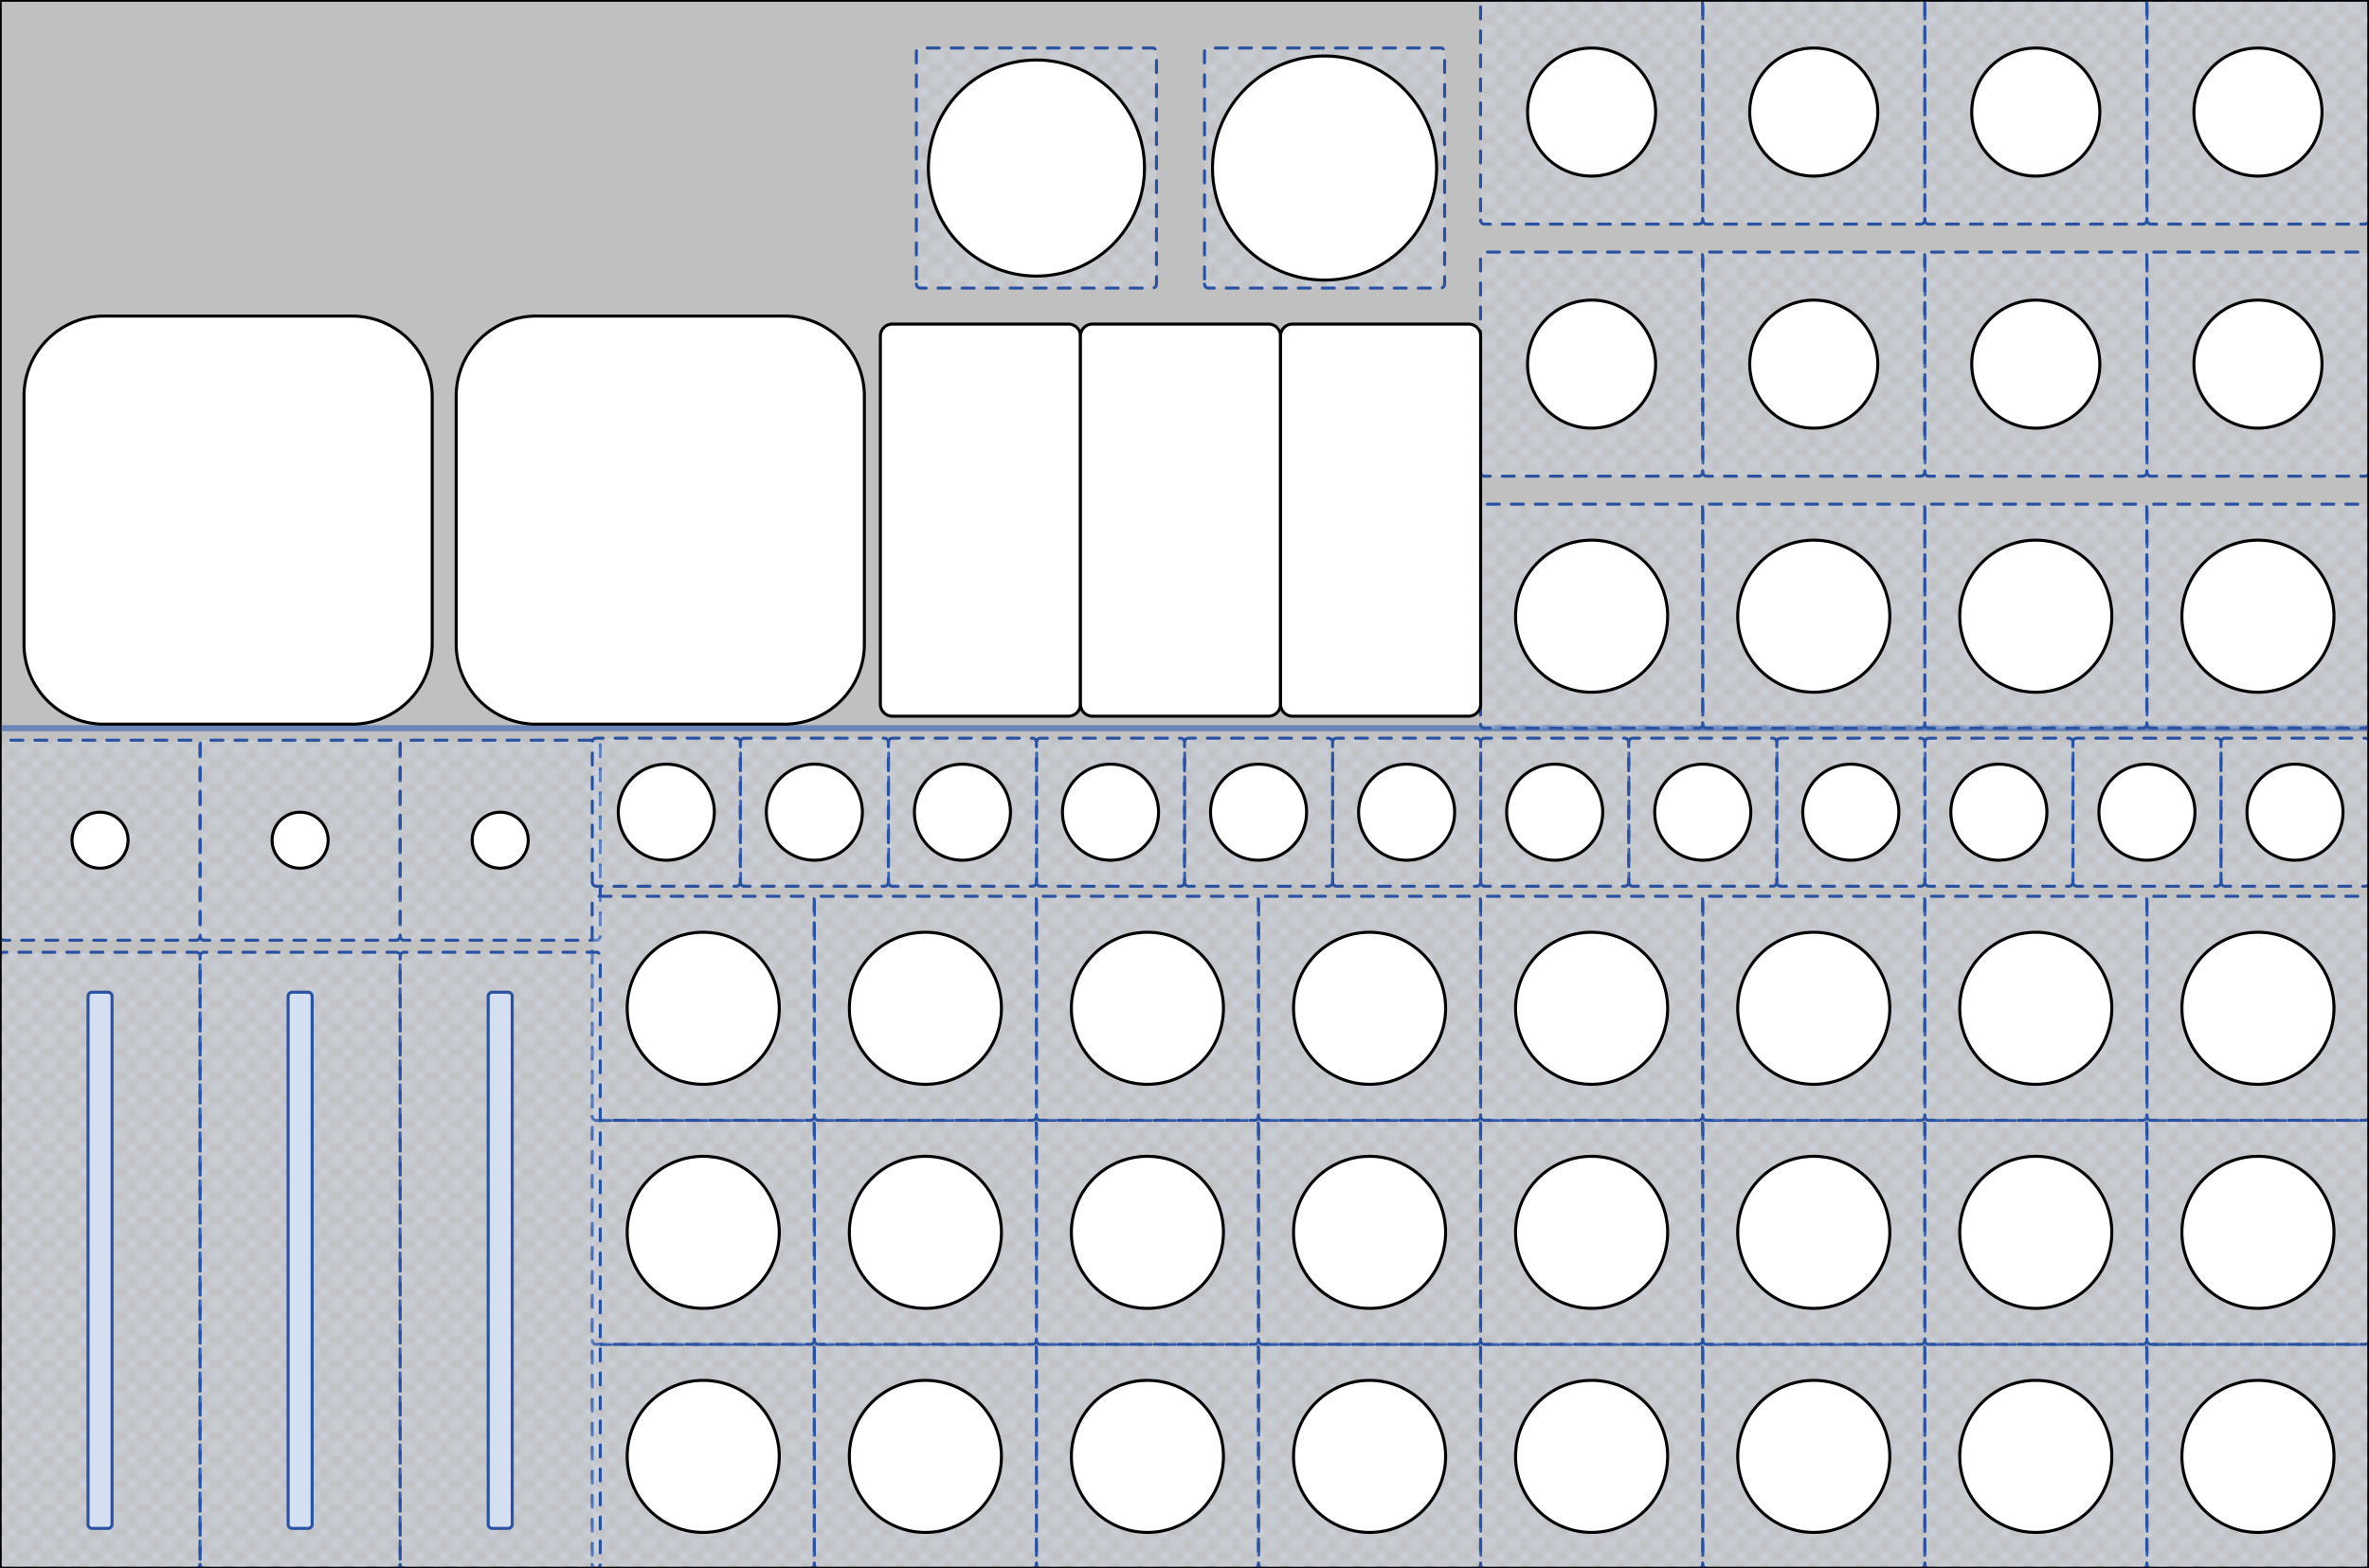 <?xml version="1.0" standalone="no"?>
<!DOCTYPE svg PUBLIC "-//W3C//DTD SVG 1.1//EN" 
  "http://www.w3.org/Graphics/SVG/1.1/DTD/svg11.dtd">
<svg width="296.000mm" height="196.000mm" version="1.1"
     viewBox="0 0 296.000 196.000"
     xmlns="http://www.w3.org/2000/svg"  xmlns:xlink="http://www.w3.org/1999/xlink" 
     xmlns:fpd="http://www.schaeffer-ag.de">
  <desc>Created with the Front Panel Designer by the export of the file '500-0950.fpd'.</desc>
  <defs>
    <pattern id="revside-fill" x="1" y="1" width="2.960" height="2.960" patternUnits="userSpaceOnUse">
      <line x1="0" y1="0" x2="2.960" y2="2.960" style="stroke-width:0.296; stroke:black; stroke-dasharray:none;" />
      <line x1="0" y1="2.960" x2="2.960" y2="0" style="stroke-width:0.296; stroke:black; stroke-dasharray:none;" />
    </pattern>
    <pattern id="revside-fill-silver" x="1" y="1" width="2.960" height="2.960" patternUnits="userSpaceOnUse">
      <line x1="0" y1="0" x2="2.960" y2="2.960" style="stroke-width:0.296; stroke:#e0e0e0; stroke-dasharray:none;" />
      <line x1="0" y1="2.960" x2="2.960" y2="0" style="stroke-width:0.296; stroke:#e0e0e0; stroke-dasharray:none;" />
    </pattern>
  </defs>
<g transform="scale(1,-1) translate( -0.000, -196.000)" 
   fill-rule="evenodd"
   style="stroke-linecap:round; stroke-linejoin:round; stroke-opacity:1.0; stroke-opacity:1.0;">
<path d="
M296.000 196.000
L296.000 0.000
L0.000 0.000
L0.000 196.000
L296.000 196.000
" 
fill="#c0c0c0" fill-opacity="1" vector-effect="non-scaling-stroke" stroke="#000000" stroke-width="0.100mm" stroke-opacity="1" fpd:visible="front back" />
<path d="
M296.000 105.000
L0.000 105.000
" 
fill="none" vector-effect="non-scaling-stroke" stroke="#6c85b8" stroke-width="0.200mm" stroke-opacity="1" fpd:visible="front" fpd:print_element="0" fpd:engraving="1" />
<path d="
M381.000 51.500
A0.500,0.500 0 0,1 381.500,51.000
L402.500 51.000
A0.500,0.500 0 0,1 403.000,51.500
L403.000 127.500
A0.500,0.500 0 0,1 402.500,128.000
L381.500 128.000
A0.500,0.500 0 0,1 381.000,127.500
L381.000 51.500
" 
fill="url(#revside-fill-#d4dff2)" opacity="1" vector-effect="non-scaling-stroke" stroke="#2952a3" stroke-width="0.100mm" stroke-opacity="1"  stroke-dasharray="1.5 1.5" fpd:visible="back" fpd:print_element="0" />
<path d="
M336.125 69.500
A0.500,0.500 0 0,1 336.625,69.000
L363.375 69.000
A0.500,0.500 0 0,1 363.875,69.500
L363.875 96.500
A0.500,0.500 0 0,1 363.375,97.000
L336.625 97.000
A0.500,0.500 0 0,1 336.125,96.500
L336.125 69.500
" 
fill="url(#revside-fill-#d4dff2)" opacity="1" vector-effect="non-scaling-stroke" stroke="#2952a3" stroke-width="0.100mm" stroke-opacity="1"  stroke-dasharray="1.5 1.5" fpd:visible="back" fpd:print_element="0" />
<path d="
M0.000 0.500
A0.500,0.500 0 0,1 0.500,0.000
L24.500 0.000
A0.500,0.500 0 0,1 25.000,0.500
L25.000 76.500
A0.500,0.500 0 0,1 24.500,77.000
L0.500 77.000
A0.500,0.500 0 0,1 0.000,76.500
L0.000 0.500
" 
fill="url(#revside-fill-#d4dff2)" opacity="1" vector-effect="non-scaling-stroke" stroke="#2952a3" stroke-width="0.100mm" stroke-opacity="1"  stroke-dasharray="1.5 1.5" fpd:visible="back" fpd:print_element="0" />
<path d="
M337.500 129.500
A0.500,0.500 0 0,1 338.000,129.000
L362.000 129.000
A0.500,0.500 0 0,1 362.500,129.500
L362.500 153.500
A0.500,0.500 0 0,1 362.000,154.000
L338.000 154.000
A0.500,0.500 0 0,1 337.500,153.500
L337.500 129.500
" 
fill="url(#revside-fill-#d4dff2)" opacity="1" vector-effect="non-scaling-stroke" stroke="#2952a3" stroke-width="0.100mm" stroke-opacity="1"  stroke-dasharray="1.5 1.5" fpd:visible="back" fpd:print_element="0" />
<path d="
M335.000 35.000
A0.500,0.500 0 0,1 335.500,34.500
L364.500 34.500
A0.500,0.500 0 0,1 365.000,35.000
L365.000 64.000
A0.500,0.500 0 0,1 364.500,64.500
L335.500 64.500
A0.500,0.500 0 0,1 335.000,64.000
L335.000 35.000
" 
fill="url(#revside-fill-#d4dff2)" opacity="1" vector-effect="non-scaling-stroke" stroke="#2952a3" stroke-width="0.100mm" stroke-opacity="1"  stroke-dasharray="1.5 1.5" fpd:visible="back" fpd:print_element="0" />
<path d="
M25.000 79.000
A0.500,0.500 0 0,1 25.500,78.500
L49.500 78.500
A0.500,0.500 0 0,1 50.000,79.000
L50.000 103.000
A0.500,0.500 0 0,1 49.500,103.500
L25.500 103.500
A0.500,0.500 0 0,1 25.000,103.000
L25.000 79.000
" 
fill="url(#revside-fill-#d4dff2)" opacity="1" vector-effect="non-scaling-stroke" stroke="#2952a3" stroke-width="0.100mm" stroke-opacity="1"  stroke-dasharray="1.5 1.5" fpd:visible="back" fpd:print_element="0" />
<path d="
M0.000 79.000
A0.500,0.500 0 0,1 0.500,78.500
L24.500 78.500
A0.500,0.500 0 0,1 25.000,79.000
L25.000 103.000
A0.500,0.500 0 0,1 24.500,103.500
L0.500 103.500
A0.500,0.500 0 0,1 0.000,103.000
L0.000 79.000
" 
fill="url(#revside-fill-#d4dff2)" opacity="1" vector-effect="non-scaling-stroke" stroke="#2952a3" stroke-width="0.100mm" stroke-opacity="1"  stroke-dasharray="1.5 1.5" fpd:visible="back" fpd:print_element="0" />
<path d="
M50.000 79.000
A0.500,0.500 0 0,1 50.500,78.500
L74.500 78.500
A0.500,0.500 0 0,1 75.000,79.000
L75.000 103.000
A0.500,0.500 0 0,1 74.500,103.500
L50.500 103.500
A0.500,0.500 0 0,1 50.000,103.000
L50.000 79.000
" 
fill="url(#revside-fill-#d4dff2)" opacity="1" vector-effect="non-scaling-stroke" stroke="#2952a3" stroke-width="0.100mm" stroke-opacity="1"  stroke-dasharray="1.5 1.5" fpd:visible="back" fpd:print_element="0" />
<path d="
M339.500 160.500
A0.500,0.500 0 0,1 340.000,160.000
L360.000 160.000
A0.500,0.500 0 0,1 360.500,160.500
L360.500 180.500
A0.500,0.500 0 0,1 360.000,181.000
L340.000 181.000
A0.500,0.500 0 0,1 339.500,180.500
L339.500 160.500
" 
fill="url(#revside-fill-#d4dff2)" opacity="1" vector-effect="non-scaling-stroke" stroke="#2952a3" stroke-width="0.100mm" stroke-opacity="1"  stroke-dasharray="1.5 1.5" fpd:visible="back" fpd:print_element="0" />
<path d="
M336.000 186.500
A0.500,0.500 0 0,1 336.500,186.000
L363.500 186.000
A0.500,0.500 0 0,1 364.000,186.500
L364.000 213.500
A0.500,0.500 0 0,1 363.500,214.000
L336.500 214.000
A0.500,0.500 0 0,1 336.000,213.500
L336.000 186.500
" 
fill="url(#revside-fill-#d4dff2)" opacity="1" vector-effect="non-scaling-stroke" stroke="#2952a3" stroke-width="0.100mm" stroke-opacity="1"  stroke-dasharray="1.5 1.5" fpd:visible="back" fpd:print_element="0" />
<path d="
M339.500 102.500
A0.500,0.500 0 0,1 340.000,102.000
L360.000 102.000
A0.500,0.500 0 0,1 360.500,102.500
L360.500 122.500
A0.500,0.500 0 0,1 360.000,123.000
L340.000 123.000
A0.500,0.500 0 0,1 339.500,122.500
L339.500 102.500
" 
fill="url(#revside-fill-#d4dff2)" opacity="1" vector-effect="non-scaling-stroke" stroke="#2952a3" stroke-width="0.100mm" stroke-opacity="1"  stroke-dasharray="1.5 1.5" fpd:visible="back" fpd:print_element="0" />
<path d="
M312.750 103.750
A0.500,0.500 0 0,1 313.250,103.250
L330.750 103.250
A0.500,0.500 0 0,1 331.250,103.750
L331.250 121.250
A0.500,0.500 0 0,1 330.750,121.750
L313.250 121.750
A0.500,0.500 0 0,1 312.750,121.250
L312.750 103.750
" 
fill="url(#revside-fill-#d4dff2)" opacity="1" vector-effect="non-scaling-stroke" stroke="#2952a3" stroke-width="0.100mm" stroke-opacity="1"  stroke-dasharray="1.5 1.5" fpd:visible="back" fpd:print_element="0" />
<path d="
M277.504 85.750
A0.500,0.500 0 0,1 278.004,85.250
L295.504 85.250
A0.500,0.500 0 0,1 296.004,85.750
L296.004 103.250
A0.500,0.500 0 0,1 295.504,103.750
L278.004 103.750
A0.500,0.500 0 0,1 277.504,103.250
L277.504 85.750
" 
fill="url(#revside-fill-#d4dff2)" opacity="1" vector-effect="non-scaling-stroke" stroke="#2952a3" stroke-width="0.100mm" stroke-opacity="1"  stroke-dasharray="1.5 1.5" fpd:visible="back" fpd:print_element="0" />
<path d="
M259.004 85.750
A0.500,0.500 0 0,1 259.504,85.250
L277.004 85.250
A0.500,0.500 0 0,1 277.504,85.750
L277.504 103.250
A0.500,0.500 0 0,1 277.004,103.750
L259.504 103.750
A0.500,0.500 0 0,1 259.004,103.250
L259.004 85.750
" 
fill="url(#revside-fill-#d4dff2)" opacity="1" vector-effect="non-scaling-stroke" stroke="#2952a3" stroke-width="0.100mm" stroke-opacity="1"  stroke-dasharray="1.5 1.5" fpd:visible="back" fpd:print_element="0" />
<path d="
M240.504 85.750
A0.500,0.500 0 0,1 241.004,85.250
L258.504 85.250
A0.500,0.500 0 0,1 259.004,85.750
L259.004 103.250
A0.500,0.500 0 0,1 258.504,103.750
L241.004 103.750
A0.500,0.500 0 0,1 240.504,103.250
L240.504 85.750
" 
fill="url(#revside-fill-#d4dff2)" opacity="1" vector-effect="non-scaling-stroke" stroke="#2952a3" stroke-width="0.100mm" stroke-opacity="1"  stroke-dasharray="1.5 1.5" fpd:visible="back" fpd:print_element="0" />
<path d="
M222.004 85.750
A0.500,0.500 0 0,1 222.504,85.250
L240.004 85.250
A0.500,0.500 0 0,1 240.504,85.750
L240.504 103.250
A0.500,0.500 0 0,1 240.004,103.750
L222.504 103.750
A0.500,0.500 0 0,1 222.004,103.250
L222.004 85.750
" 
fill="url(#revside-fill-#d4dff2)" opacity="1" vector-effect="non-scaling-stroke" stroke="#2952a3" stroke-width="0.100mm" stroke-opacity="1"  stroke-dasharray="1.5 1.5" fpd:visible="back" fpd:print_element="0" />
<path d="
M203.504 85.750
A0.500,0.500 0 0,1 204.004,85.250
L221.504 85.250
A0.500,0.500 0 0,1 222.004,85.750
L222.004 103.250
A0.500,0.500 0 0,1 221.504,103.750
L204.004 103.750
A0.500,0.500 0 0,1 203.504,103.250
L203.504 85.750
" 
fill="url(#revside-fill-#d4dff2)" opacity="1" vector-effect="non-scaling-stroke" stroke="#2952a3" stroke-width="0.100mm" stroke-opacity="1"  stroke-dasharray="1.5 1.5" fpd:visible="back" fpd:print_element="0" />
<path d="
M185.004 85.750
A0.500,0.500 0 0,1 185.504,85.250
L203.004 85.250
A0.500,0.500 0 0,1 203.504,85.750
L203.504 103.250
A0.500,0.500 0 0,1 203.004,103.750
L185.504 103.750
A0.500,0.500 0 0,1 185.004,103.250
L185.004 85.750
" 
fill="url(#revside-fill-#d4dff2)" opacity="1" vector-effect="non-scaling-stroke" stroke="#2952a3" stroke-width="0.100mm" stroke-opacity="1"  stroke-dasharray="1.5 1.5" fpd:visible="back" fpd:print_element="0" />
<path d="
M-24.996 81.250
A0.500,0.500 0 0,1 -24.496,80.750
L-6.996 80.750
A0.500,0.500 0 0,1 -6.496,81.250
L-6.496 98.750
A0.500,0.500 0 0,1 -6.996,99.250
L-24.496 99.250
A0.500,0.500 0 0,1 -24.996,98.750
L-24.996 81.250
" 
fill="url(#revside-fill-#d4dff2)" opacity="1" vector-effect="non-scaling-stroke" stroke="#2952a3" stroke-width="0.100mm" stroke-opacity="1"  stroke-dasharray="1.5 1.5" fpd:visible="back" fpd:print_element="0" />
<path d="
M-43.496 81.250
A0.500,0.500 0 0,1 -42.996,80.750
L-25.496 80.750
A0.500,0.500 0 0,1 -24.996,81.250
L-24.996 98.750
A0.500,0.500 0 0,1 -25.496,99.250
L-42.996 99.250
A0.500,0.500 0 0,1 -43.496,98.750
L-43.496 81.250
" 
fill="url(#revside-fill-#d4dff2)" opacity="1" vector-effect="non-scaling-stroke" stroke="#2952a3" stroke-width="0.100mm" stroke-opacity="1"  stroke-dasharray="1.5 1.5" fpd:visible="back" fpd:print_element="0" />
<path d="
M-61.996 81.250
A0.500,0.500 0 0,1 -61.496,80.750
L-43.996 80.750
A0.500,0.500 0 0,1 -43.496,81.250
L-43.496 98.750
A0.500,0.500 0 0,1 -43.996,99.250
L-61.496 99.250
A0.500,0.500 0 0,1 -61.996,98.750
L-61.996 81.250
" 
fill="url(#revside-fill-#d4dff2)" opacity="1" vector-effect="non-scaling-stroke" stroke="#2952a3" stroke-width="0.100mm" stroke-opacity="1"  stroke-dasharray="1.5 1.5" fpd:visible="back" fpd:print_element="0" />
<path d="
M-80.496 81.250
A0.500,0.500 0 0,1 -79.996,80.750
L-62.496 80.750
A0.500,0.500 0 0,1 -61.996,81.250
L-61.996 98.750
A0.500,0.500 0 0,1 -62.496,99.250
L-79.996 99.250
A0.500,0.500 0 0,1 -80.496,98.750
L-80.496 81.250
" 
fill="url(#revside-fill-#d4dff2)" opacity="1" vector-effect="non-scaling-stroke" stroke="#2952a3" stroke-width="0.100mm" stroke-opacity="1"  stroke-dasharray="1.5 1.5" fpd:visible="back" fpd:print_element="0" />
<path d="
M166.504 85.750
A0.500,0.500 0 0,1 167.004,85.250
L184.504 85.250
A0.500,0.500 0 0,1 185.004,85.750
L185.004 103.250
A0.500,0.500 0 0,1 184.504,103.750
L167.004 103.750
A0.500,0.500 0 0,1 166.504,103.250
L166.504 85.750
" 
fill="url(#revside-fill-#d4dff2)" opacity="1" vector-effect="non-scaling-stroke" stroke="#2952a3" stroke-width="0.100mm" stroke-opacity="1"  stroke-dasharray="1.5 1.5" fpd:visible="back" fpd:print_element="0" />
<path d="
M148.004 85.750
A0.500,0.500 0 0,1 148.504,85.250
L166.004 85.250
A0.500,0.500 0 0,1 166.504,85.750
L166.504 103.250
A0.500,0.500 0 0,1 166.004,103.750
L148.504 103.750
A0.500,0.500 0 0,1 148.004,103.250
L148.004 85.750
" 
fill="url(#revside-fill-#d4dff2)" opacity="1" vector-effect="non-scaling-stroke" stroke="#2952a3" stroke-width="0.100mm" stroke-opacity="1"  stroke-dasharray="1.5 1.5" fpd:visible="back" fpd:print_element="0" />
<path d="
M268.250 0.495
A0.500,0.500 0 0,1 268.750,-0.005
L295.500 -0.005
A0.500,0.500 0 0,1 296.000,0.495
L296.000 27.495
A0.500,0.500 0 0,1 295.500,27.995
L268.750 27.995
A0.500,0.500 0 0,1 268.250,27.495
L268.250 0.495
" 
fill="url(#revside-fill-#d4dff2)" opacity="1" vector-effect="non-scaling-stroke" stroke="#2952a3" stroke-width="0.100mm" stroke-opacity="1"  stroke-dasharray="1.5 1.5" fpd:visible="back" fpd:print_element="0" />
<path d="
M268.250 28.495
A0.500,0.500 0 0,1 268.750,27.995
L295.500 27.995
A0.500,0.500 0 0,1 296.000,28.495
L296.000 55.495
A0.500,0.500 0 0,1 295.500,55.995
L268.750 55.995
A0.500,0.500 0 0,1 268.250,55.495
L268.250 28.495
" 
fill="url(#revside-fill-#d4dff2)" opacity="1" vector-effect="non-scaling-stroke" stroke="#2952a3" stroke-width="0.100mm" stroke-opacity="1"  stroke-dasharray="1.5 1.5" fpd:visible="back" fpd:print_element="0" />
<path d="
M268.250 56.495
A0.500,0.500 0 0,1 268.750,55.995
L295.500 55.995
A0.500,0.500 0 0,1 296.000,56.495
L296.000 83.495
A0.500,0.500 0 0,1 295.500,83.995
L268.750 83.995
A0.500,0.500 0 0,1 268.250,83.495
L268.250 56.495
" 
fill="url(#revside-fill-#d4dff2)" opacity="1" vector-effect="non-scaling-stroke" stroke="#2952a3" stroke-width="0.100mm" stroke-opacity="1"  stroke-dasharray="1.5 1.5" fpd:visible="back" fpd:print_element="0" />
<path d="
M240.491 0.495
A0.500,0.500 0 0,1 240.991,-0.005
L267.741 -0.005
A0.500,0.500 0 0,1 268.241,0.495
L268.241 27.495
A0.500,0.500 0 0,1 267.741,27.995
L240.991 27.995
A0.500,0.500 0 0,1 240.491,27.495
L240.491 0.495
" 
fill="url(#revside-fill-#d4dff2)" opacity="1" vector-effect="non-scaling-stroke" stroke="#2952a3" stroke-width="0.100mm" stroke-opacity="1"  stroke-dasharray="1.5 1.5" fpd:visible="back" fpd:print_element="0" />
<path d="
M240.491 28.495
A0.500,0.500 0 0,1 240.991,27.995
L267.741 27.995
A0.500,0.500 0 0,1 268.241,28.495
L268.241 55.495
A0.500,0.500 0 0,1 267.741,55.995
L240.991 55.995
A0.500,0.500 0 0,1 240.491,55.495
L240.491 28.495
" 
fill="url(#revside-fill-#d4dff2)" opacity="1" vector-effect="non-scaling-stroke" stroke="#2952a3" stroke-width="0.100mm" stroke-opacity="1"  stroke-dasharray="1.5 1.5" fpd:visible="back" fpd:print_element="0" />
<path d="
M240.491 56.495
A0.500,0.500 0 0,1 240.991,55.995
L267.741 55.995
A0.500,0.500 0 0,1 268.241,56.495
L268.241 83.495
A0.500,0.500 0 0,1 267.741,83.995
L240.991 83.995
A0.500,0.500 0 0,1 240.491,83.495
L240.491 56.495
" 
fill="url(#revside-fill-#d4dff2)" opacity="1" vector-effect="non-scaling-stroke" stroke="#2952a3" stroke-width="0.100mm" stroke-opacity="1"  stroke-dasharray="1.5 1.5" fpd:visible="back" fpd:print_element="0" />
<path d="
M212.750 0.495
A0.500,0.500 0 0,1 213.250,-0.005
L240.000 -0.005
A0.500,0.500 0 0,1 240.500,0.495
L240.500 27.495
A0.500,0.500 0 0,1 240.000,27.995
L213.250 27.995
A0.500,0.500 0 0,1 212.750,27.495
L212.750 0.495
" 
fill="url(#revside-fill-#d4dff2)" opacity="1" vector-effect="non-scaling-stroke" stroke="#2952a3" stroke-width="0.100mm" stroke-opacity="1"  stroke-dasharray="1.5 1.5" fpd:visible="back" fpd:print_element="0" />
<path d="
M212.750 28.495
A0.500,0.500 0 0,1 213.250,27.995
L240.000 27.995
A0.500,0.500 0 0,1 240.500,28.495
L240.500 55.495
A0.500,0.500 0 0,1 240.000,55.995
L213.250 55.995
A0.500,0.500 0 0,1 212.750,55.495
L212.750 28.495
" 
fill="url(#revside-fill-#d4dff2)" opacity="1" vector-effect="non-scaling-stroke" stroke="#2952a3" stroke-width="0.100mm" stroke-opacity="1"  stroke-dasharray="1.5 1.5" fpd:visible="back" fpd:print_element="0" />
<path d="
M212.750 56.495
A0.500,0.500 0 0,1 213.250,55.995
L240.000 55.995
A0.500,0.500 0 0,1 240.500,56.495
L240.500 83.495
A0.500,0.500 0 0,1 240.000,83.995
L213.250 83.995
A0.500,0.500 0 0,1 212.750,83.495
L212.750 56.495
" 
fill="url(#revside-fill-#d4dff2)" opacity="1" vector-effect="non-scaling-stroke" stroke="#2952a3" stroke-width="0.100mm" stroke-opacity="1"  stroke-dasharray="1.5 1.5" fpd:visible="back" fpd:print_element="0" />
<path d="
M184.991 0.495
A0.500,0.500 0 0,1 185.491,-0.005
L212.241 -0.005
A0.500,0.500 0 0,1 212.741,0.495
L212.741 27.495
A0.500,0.500 0 0,1 212.241,27.995
L185.491 27.995
A0.500,0.500 0 0,1 184.991,27.495
L184.991 0.495
" 
fill="url(#revside-fill-#d4dff2)" opacity="1" vector-effect="non-scaling-stroke" stroke="#2952a3" stroke-width="0.100mm" stroke-opacity="1"  stroke-dasharray="1.5 1.5" fpd:visible="back" fpd:print_element="0" />
<path d="
M184.991 28.495
A0.500,0.500 0 0,1 185.491,27.995
L212.241 27.995
A0.500,0.500 0 0,1 212.741,28.495
L212.741 55.495
A0.500,0.500 0 0,1 212.241,55.995
L185.491 55.995
A0.500,0.500 0 0,1 184.991,55.495
L184.991 28.495
" 
fill="url(#revside-fill-#d4dff2)" opacity="1" vector-effect="non-scaling-stroke" stroke="#2952a3" stroke-width="0.100mm" stroke-opacity="1"  stroke-dasharray="1.5 1.5" fpd:visible="back" fpd:print_element="0" />
<path d="
M184.991 56.495
A0.500,0.500 0 0,1 185.491,55.995
L212.241 55.995
A0.500,0.500 0 0,1 212.741,56.495
L212.741 83.495
A0.500,0.500 0 0,1 212.241,83.995
L185.491 83.995
A0.500,0.500 0 0,1 184.991,83.495
L184.991 56.495
" 
fill="url(#revside-fill-#d4dff2)" opacity="1" vector-effect="non-scaling-stroke" stroke="#2952a3" stroke-width="0.100mm" stroke-opacity="1"  stroke-dasharray="1.5 1.5" fpd:visible="back" fpd:print_element="0" />
<path d="
M157.250 0.495
A0.500,0.500 0 0,1 157.750,-0.005
L184.500 -0.005
A0.500,0.500 0 0,1 185.000,0.495
L185.000 27.495
A0.500,0.500 0 0,1 184.500,27.995
L157.750 27.995
A0.500,0.500 0 0,1 157.250,27.495
L157.250 0.495
" 
fill="url(#revside-fill-#d4dff2)" opacity="1" vector-effect="non-scaling-stroke" stroke="#2952a3" stroke-width="0.100mm" stroke-opacity="1"  stroke-dasharray="1.5 1.5" fpd:visible="back" fpd:print_element="0" />
<path d="
M157.250 28.495
A0.500,0.500 0 0,1 157.750,27.995
L184.500 27.995
A0.500,0.500 0 0,1 185.000,28.495
L185.000 55.495
A0.500,0.500 0 0,1 184.500,55.995
L157.750 55.995
A0.500,0.500 0 0,1 157.250,55.495
L157.250 28.495
" 
fill="url(#revside-fill-#d4dff2)" opacity="1" vector-effect="non-scaling-stroke" stroke="#2952a3" stroke-width="0.100mm" stroke-opacity="1"  stroke-dasharray="1.5 1.5" fpd:visible="back" fpd:print_element="0" />
<path d="
M157.250 56.495
A0.500,0.500 0 0,1 157.750,55.995
L184.500 55.995
A0.500,0.500 0 0,1 185.000,56.495
L185.000 83.495
A0.500,0.500 0 0,1 184.500,83.995
L157.750 83.995
A0.500,0.500 0 0,1 157.250,83.495
L157.250 56.495
" 
fill="url(#revside-fill-#d4dff2)" opacity="1" vector-effect="non-scaling-stroke" stroke="#2952a3" stroke-width="0.100mm" stroke-opacity="1"  stroke-dasharray="1.5 1.5" fpd:visible="back" fpd:print_element="0" />
<path d="
M129.491 0.495
A0.500,0.500 0 0,1 129.991,-0.005
L156.741 -0.005
A0.500,0.500 0 0,1 157.241,0.495
L157.241 27.495
A0.500,0.500 0 0,1 156.741,27.995
L129.991 27.995
A0.500,0.500 0 0,1 129.491,27.495
L129.491 0.495
" 
fill="url(#revside-fill-#d4dff2)" opacity="1" vector-effect="non-scaling-stroke" stroke="#2952a3" stroke-width="0.100mm" stroke-opacity="1"  stroke-dasharray="1.5 1.5" fpd:visible="back" fpd:print_element="0" />
<path d="
M129.491 28.495
A0.500,0.500 0 0,1 129.991,27.995
L156.741 27.995
A0.500,0.500 0 0,1 157.241,28.495
L157.241 55.495
A0.500,0.500 0 0,1 156.741,55.995
L129.991 55.995
A0.500,0.500 0 0,1 129.491,55.495
L129.491 28.495
" 
fill="url(#revside-fill-#d4dff2)" opacity="1" vector-effect="non-scaling-stroke" stroke="#2952a3" stroke-width="0.100mm" stroke-opacity="1"  stroke-dasharray="1.5 1.5" fpd:visible="back" fpd:print_element="0" />
<path d="
M129.491 56.495
A0.500,0.500 0 0,1 129.991,55.995
L156.741 55.995
A0.500,0.500 0 0,1 157.241,56.495
L157.241 83.495
A0.500,0.500 0 0,1 156.741,83.995
L129.991 83.995
A0.500,0.500 0 0,1 129.491,83.495
L129.491 56.495
" 
fill="url(#revside-fill-#d4dff2)" opacity="1" vector-effect="non-scaling-stroke" stroke="#2952a3" stroke-width="0.100mm" stroke-opacity="1"  stroke-dasharray="1.5 1.5" fpd:visible="back" fpd:print_element="0" />
<path d="
M101.750 0.495
A0.500,0.500 0 0,1 102.250,-0.005
L129.000 -0.005
A0.500,0.500 0 0,1 129.500,0.495
L129.500 27.495
A0.500,0.500 0 0,1 129.000,27.995
L102.250 27.995
A0.500,0.500 0 0,1 101.750,27.495
L101.750 0.495
" 
fill="url(#revside-fill-#d4dff2)" opacity="1" vector-effect="non-scaling-stroke" stroke="#2952a3" stroke-width="0.100mm" stroke-opacity="1"  stroke-dasharray="1.5 1.5" fpd:visible="back" fpd:print_element="0" />
<path d="
M101.750 28.495
A0.500,0.500 0 0,1 102.250,27.995
L129.000 27.995
A0.500,0.500 0 0,1 129.500,28.495
L129.500 55.495
A0.500,0.500 0 0,1 129.000,55.995
L102.250 55.995
A0.500,0.500 0 0,1 101.750,55.495
L101.750 28.495
" 
fill="url(#revside-fill-#d4dff2)" opacity="1" vector-effect="non-scaling-stroke" stroke="#2952a3" stroke-width="0.100mm" stroke-opacity="1"  stroke-dasharray="1.5 1.5" fpd:visible="back" fpd:print_element="0" />
<path d="
M101.750 56.495
A0.500,0.500 0 0,1 102.250,55.995
L129.000 55.995
A0.500,0.500 0 0,1 129.500,56.495
L129.500 83.495
A0.500,0.500 0 0,1 129.000,83.995
L102.250 83.995
A0.500,0.500 0 0,1 101.750,83.495
L101.750 56.495
" 
fill="url(#revside-fill-#d4dff2)" opacity="1" vector-effect="non-scaling-stroke" stroke="#2952a3" stroke-width="0.100mm" stroke-opacity="1"  stroke-dasharray="1.5 1.5" fpd:visible="back" fpd:print_element="0" />
<path d="
M73.991 0.495
A0.500,0.500 0 0,1 74.491,-0.005
L101.241 -0.005
A0.500,0.500 0 0,1 101.741,0.495
L101.741 27.495
A0.500,0.500 0 0,1 101.241,27.995
L74.491 27.995
A0.500,0.500 0 0,1 73.991,27.495
L73.991 0.495
" 
fill="url(#revside-fill-#d4dff2)" opacity="1" vector-effect="non-scaling-stroke" stroke="#2952a3" stroke-width="0.100mm" stroke-opacity="1"  stroke-dasharray="1.5 1.5" fpd:visible="back" fpd:print_element="0" />
<path d="
M73.991 28.495
A0.500,0.500 0 0,1 74.491,27.995
L101.241 27.995
A0.500,0.500 0 0,1 101.741,28.495
L101.741 55.495
A0.500,0.500 0 0,1 101.241,55.995
L74.491 55.995
A0.500,0.500 0 0,1 73.991,55.495
L73.991 28.495
" 
fill="url(#revside-fill-#d4dff2)" opacity="1" vector-effect="non-scaling-stroke" stroke="#2952a3" stroke-width="0.100mm" stroke-opacity="1"  stroke-dasharray="1.5 1.5" fpd:visible="back" fpd:print_element="0" />
<path d="
M73.991 56.495
A0.500,0.500 0 0,1 74.491,55.995
L101.241 55.995
A0.500,0.500 0 0,1 101.741,56.495
L101.741 83.495
A0.500,0.500 0 0,1 101.241,83.995
L74.491 83.995
A0.500,0.500 0 0,1 73.991,83.495
L73.991 56.495
" 
fill="url(#revside-fill-#d4dff2)" opacity="1" vector-effect="non-scaling-stroke" stroke="#2952a3" stroke-width="0.100mm" stroke-opacity="1"  stroke-dasharray="1.5 1.5" fpd:visible="back" fpd:print_element="0" />
<path d="
M268.250 105.495
A0.500,0.500 0 0,1 268.750,104.995
L295.500 104.995
A0.500,0.500 0 0,1 296.000,105.495
L296.000 132.495
A0.500,0.500 0 0,1 295.500,132.995
L268.750 132.995
A0.500,0.500 0 0,1 268.250,132.495
L268.250 105.495
" 
fill="url(#revside-fill-#d4dff2)" opacity="1" vector-effect="non-scaling-stroke" stroke="#2952a3" stroke-width="0.100mm" stroke-opacity="1"  stroke-dasharray="1.5 1.5" fpd:visible="back" fpd:print_element="0" />
<path d="
M240.491 105.495
A0.500,0.500 0 0,1 240.991,104.995
L267.741 104.995
A0.500,0.500 0 0,1 268.241,105.495
L268.241 132.495
A0.500,0.500 0 0,1 267.741,132.995
L240.991 132.995
A0.500,0.500 0 0,1 240.491,132.495
L240.491 105.495
" 
fill="url(#revside-fill-#d4dff2)" opacity="1" vector-effect="non-scaling-stroke" stroke="#2952a3" stroke-width="0.100mm" stroke-opacity="1"  stroke-dasharray="1.5 1.5" fpd:visible="back" fpd:print_element="0" />
<path d="
M212.750 105.495
A0.500,0.500 0 0,1 213.250,104.995
L240.000 104.995
A0.500,0.500 0 0,1 240.500,105.495
L240.500 132.495
A0.500,0.500 0 0,1 240.000,132.995
L213.250 132.995
A0.500,0.500 0 0,1 212.750,132.495
L212.750 105.495
" 
fill="url(#revside-fill-#d4dff2)" opacity="1" vector-effect="non-scaling-stroke" stroke="#2952a3" stroke-width="0.100mm" stroke-opacity="1"  stroke-dasharray="1.5 1.5" fpd:visible="back" fpd:print_element="0" />
<path d="
M184.991 105.495
A0.500,0.500 0 0,1 185.491,104.995
L212.241 104.995
A0.500,0.500 0 0,1 212.741,105.495
L212.741 132.495
A0.500,0.500 0 0,1 212.241,132.995
L185.491 132.995
A0.500,0.500 0 0,1 184.991,132.495
L184.991 105.495
" 
fill="url(#revside-fill-#d4dff2)" opacity="1" vector-effect="non-scaling-stroke" stroke="#2952a3" stroke-width="0.100mm" stroke-opacity="1"  stroke-dasharray="1.5 1.5" fpd:visible="back" fpd:print_element="0" />
<path d="
M25.000 0.500
A0.500,0.500 0 0,1 25.500,0.000
L49.500 0.000
A0.500,0.500 0 0,1 50.000,0.500
L50.000 76.500
A0.500,0.500 0 0,1 49.500,77.000
L25.500 77.000
A0.500,0.500 0 0,1 25.000,76.500
L25.000 0.500
" 
fill="url(#revside-fill-#d4dff2)" opacity="1" vector-effect="non-scaling-stroke" stroke="#2952a3" stroke-width="0.100mm" stroke-opacity="1"  stroke-dasharray="1.5 1.5" fpd:visible="back" fpd:print_element="0" />
<path d="
M50.000 0.500
A0.500,0.500 0 0,1 50.500,0.000
L74.500 0.000
A0.500,0.500 0 0,1 75.000,0.500
L75.000 76.500
A0.500,0.500 0 0,1 74.500,77.000
L50.500 77.000
A0.500,0.500 0 0,1 50.000,76.500
L50.000 0.500
" 
fill="url(#revside-fill-#d4dff2)" opacity="1" vector-effect="non-scaling-stroke" stroke="#2952a3" stroke-width="0.100mm" stroke-opacity="1"  stroke-dasharray="1.5 1.5" fpd:visible="back" fpd:print_element="0" />
<path d="
M268.250 168.495
A0.500,0.500 0 0,1 268.750,167.995
L295.500 167.995
A0.500,0.500 0 0,1 296.000,168.495
L296.000 195.495
A0.500,0.500 0 0,1 295.500,195.995
L268.750 195.995
A0.500,0.500 0 0,1 268.250,195.495
L268.250 168.495
" 
fill="url(#revside-fill-#d4dff2)" opacity="1" vector-effect="non-scaling-stroke" stroke="#2952a3" stroke-width="0.100mm" stroke-opacity="1"  stroke-dasharray="1.5 1.5" fpd:visible="back" fpd:print_element="0" />
<path d="
M240.491 168.495
A0.500,0.500 0 0,1 240.991,167.995
L267.741 167.995
A0.500,0.500 0 0,1 268.241,168.495
L268.241 195.495
A0.500,0.500 0 0,1 267.741,195.995
L240.991 195.995
A0.500,0.500 0 0,1 240.491,195.495
L240.491 168.495
" 
fill="url(#revside-fill-#d4dff2)" opacity="1" vector-effect="non-scaling-stroke" stroke="#2952a3" stroke-width="0.100mm" stroke-opacity="1"  stroke-dasharray="1.5 1.5" fpd:visible="back" fpd:print_element="0" />
<path d="
M212.750 168.495
A0.500,0.500 0 0,1 213.250,167.995
L240.000 167.995
A0.500,0.500 0 0,1 240.500,168.495
L240.500 195.495
A0.500,0.500 0 0,1 240.000,195.995
L213.250 195.995
A0.500,0.500 0 0,1 212.750,195.495
L212.750 168.495
" 
fill="url(#revside-fill-#d4dff2)" opacity="1" vector-effect="non-scaling-stroke" stroke="#2952a3" stroke-width="0.100mm" stroke-opacity="1"  stroke-dasharray="1.5 1.5" fpd:visible="back" fpd:print_element="0" />
<path d="
M184.991 168.495
A0.500,0.500 0 0,1 185.491,167.995
L212.241 167.995
A0.500,0.500 0 0,1 212.741,168.495
L212.741 195.495
A0.500,0.500 0 0,1 212.241,195.995
L185.491 195.995
A0.500,0.500 0 0,1 184.991,195.495
L184.991 168.495
" 
fill="url(#revside-fill-#d4dff2)" opacity="1" vector-effect="non-scaling-stroke" stroke="#2952a3" stroke-width="0.100mm" stroke-opacity="1"  stroke-dasharray="1.5 1.5" fpd:visible="back" fpd:print_element="0" />
<path d="
M268.250 136.995
A0.500,0.500 0 0,1 268.750,136.495
L295.500 136.495
A0.500,0.500 0 0,1 296.000,136.995
L296.000 163.995
A0.500,0.500 0 0,1 295.500,164.495
L268.750 164.495
A0.500,0.500 0 0,1 268.250,163.995
L268.250 136.995
" 
fill="url(#revside-fill-#d4dff2)" opacity="1" vector-effect="non-scaling-stroke" stroke="#2952a3" stroke-width="0.100mm" stroke-opacity="1"  stroke-dasharray="1.5 1.5" fpd:visible="back" fpd:print_element="0" />
<path d="
M240.491 136.995
A0.500,0.500 0 0,1 240.991,136.495
L267.741 136.495
A0.500,0.500 0 0,1 268.241,136.995
L268.241 163.995
A0.500,0.500 0 0,1 267.741,164.495
L240.991 164.495
A0.500,0.500 0 0,1 240.491,163.995
L240.491 136.995
" 
fill="url(#revside-fill-#d4dff2)" opacity="1" vector-effect="non-scaling-stroke" stroke="#2952a3" stroke-width="0.100mm" stroke-opacity="1"  stroke-dasharray="1.5 1.5" fpd:visible="back" fpd:print_element="0" />
<path d="
M212.750 136.995
A0.500,0.500 0 0,1 213.250,136.495
L240.000 136.495
A0.500,0.500 0 0,1 240.500,136.995
L240.500 163.995
A0.500,0.500 0 0,1 240.000,164.495
L213.250 164.495
A0.500,0.500 0 0,1 212.750,163.995
L212.750 136.995
" 
fill="url(#revside-fill-#d4dff2)" opacity="1" vector-effect="non-scaling-stroke" stroke="#2952a3" stroke-width="0.100mm" stroke-opacity="1"  stroke-dasharray="1.5 1.5" fpd:visible="back" fpd:print_element="0" />
<path d="
M184.991 136.995
A0.500,0.500 0 0,1 185.491,136.495
L212.241 136.495
A0.500,0.500 0 0,1 212.741,136.995
L212.741 163.995
A0.500,0.500 0 0,1 212.241,164.495
L185.491 164.495
A0.500,0.500 0 0,1 184.991,163.995
L184.991 136.995
" 
fill="url(#revside-fill-#d4dff2)" opacity="1" vector-effect="non-scaling-stroke" stroke="#2952a3" stroke-width="0.100mm" stroke-opacity="1"  stroke-dasharray="1.5 1.5" fpd:visible="back" fpd:print_element="0" />
<path d="
M114.500 160.500
A0.500,0.500 0 0,1 115.000,160.000
L144.000 160.000
A0.500,0.500 0 0,1 144.500,160.500
L144.500 189.500
A0.500,0.500 0 0,1 144.000,190.000
L115.000 190.000
A0.500,0.500 0 0,1 114.500,189.500
L114.500 160.500
" 
fill="url(#revside-fill-#d4dff2)" opacity="1" vector-effect="non-scaling-stroke" stroke="#2952a3" stroke-width="0.100mm" stroke-opacity="1"  stroke-dasharray="1.5 1.5" fpd:visible="back" fpd:print_element="0" />
<path d="
M150.500 160.500
A0.500,0.500 0 0,1 151.000,160.000
L180.000 160.000
A0.500,0.500 0 0,1 180.500,160.500
L180.500 189.500
A0.500,0.500 0 0,1 180.000,190.000
L151.000 190.000
A0.500,0.500 0 0,1 150.500,189.500
L150.500 160.500
" 
fill="url(#revside-fill-#d4dff2)" opacity="1" vector-effect="non-scaling-stroke" stroke="#2952a3" stroke-width="0.100mm" stroke-opacity="1"  stroke-dasharray="1.5 1.5" fpd:visible="back" fpd:print_element="0" />
<path d="
M129.504 85.750
A0.500,0.500 0 0,1 130.004,85.250
L147.504 85.250
A0.500,0.500 0 0,1 148.004,85.750
L148.004 103.250
A0.500,0.500 0 0,1 147.504,103.750
L130.004 103.750
A0.500,0.500 0 0,1 129.504,103.250
L129.504 85.750
" 
fill="url(#revside-fill-#d4dff2)" opacity="1" vector-effect="non-scaling-stroke" stroke="#2952a3" stroke-width="0.100mm" stroke-opacity="1"  stroke-dasharray="1.5 1.5" fpd:visible="back" fpd:print_element="0" />
<path d="
M111.004 85.750
A0.500,0.500 0 0,1 111.504,85.250
L129.004 85.250
A0.500,0.500 0 0,1 129.504,85.750
L129.504 103.250
A0.500,0.500 0 0,1 129.004,103.750
L111.504 103.750
A0.500,0.500 0 0,1 111.004,103.250
L111.004 85.750
" 
fill="url(#revside-fill-#d4dff2)" opacity="1" vector-effect="non-scaling-stroke" stroke="#2952a3" stroke-width="0.100mm" stroke-opacity="1"  stroke-dasharray="1.5 1.5" fpd:visible="back" fpd:print_element="0" />
<path d="
M92.504 85.750
A0.500,0.500 0 0,1 93.004,85.250
L110.504 85.250
A0.500,0.500 0 0,1 111.004,85.750
L111.004 103.250
A0.500,0.500 0 0,1 110.504,103.750
L93.004 103.750
A0.500,0.500 0 0,1 92.504,103.250
L92.504 85.750
" 
fill="url(#revside-fill-#d4dff2)" opacity="1" vector-effect="non-scaling-stroke" stroke="#2952a3" stroke-width="0.100mm" stroke-opacity="1"  stroke-dasharray="1.5 1.5" fpd:visible="back" fpd:print_element="0" />
<path d="
M74.004 85.750
A0.500,0.500 0 0,1 74.504,85.250
L92.004 85.250
A0.500,0.500 0 0,1 92.504,85.750
L92.504 103.250
A0.500,0.500 0 0,1 92.004,103.750
L74.504 103.750
A0.500,0.500 0 0,1 74.004,103.250
L74.004 85.750
" 
fill="url(#revside-fill-#d4dff2)" opacity="1" vector-effect="non-scaling-stroke" stroke="#2952a3" stroke-width="0.100mm" stroke-opacity="1"  stroke-dasharray="1.5 1.5" fpd:visible="back" fpd:print_element="0" />
<path d="
M390.500 56.500
A0.500,0.500 0 0,1 391.000,56.000
L393.000 56.000
A0.500,0.500 0 0,1 393.500,56.500
L393.500 122.500
A0.500,0.500 0 0,1 393.000,123.000
L391.000 123.000
A0.500,0.500 0 0,1 390.500,122.500
L390.500 56.500
" 
fill="#d4dff2" fill-opacity="1" vector-effect="non-scaling-stroke" stroke="#2952a3" stroke-width="0.100mm" stroke-opacity="1" fpd:visible="front back" fpd:print_element="0" />
<path d="
M11.000 5.500
A0.500,0.500 0 0,1 11.500,5.000
L13.500 5.000
A0.500,0.500 0 0,1 14.000,5.500
L14.000 71.500
A0.500,0.500 0 0,1 13.500,72.000
L11.500 72.000
A0.500,0.500 0 0,1 11.000,71.500
L11.000 5.500
" 
fill="#d4dff2" fill-opacity="1" vector-effect="non-scaling-stroke" stroke="#2952a3" stroke-width="0.100mm" stroke-opacity="1" fpd:visible="front back" fpd:print_element="0" />
<path d="
M36.000 5.500
A0.500,0.500 0 0,1 36.500,5.000
L38.500 5.000
A0.500,0.500 0 0,1 39.000,5.500
L39.000 71.500
A0.500,0.500 0 0,1 38.500,72.000
L36.500 72.000
A0.500,0.500 0 0,1 36.000,71.500
L36.000 5.500
" 
fill="#d4dff2" fill-opacity="1" vector-effect="non-scaling-stroke" stroke="#2952a3" stroke-width="0.100mm" stroke-opacity="1" fpd:visible="front back" fpd:print_element="0" />
<path d="
M61.000 5.500
A0.500,0.500 0 0,1 61.500,5.000
L63.500 5.000
A0.500,0.500 0 0,1 64.000,5.500
L64.000 71.500
A0.500,0.500 0 0,1 63.500,72.000
L61.500 72.000
A0.500,0.500 0 0,1 61.000,71.500
L61.000 5.500
" 
fill="#d4dff2" fill-opacity="1" vector-effect="non-scaling-stroke" stroke="#2952a3" stroke-width="0.100mm" stroke-opacity="1" fpd:visible="front back" fpd:print_element="0" />
<path d="
M340.500 83.000
A9.500,9.500 0 1,0 359.500,83.000
A9.500,9.500 0 1,0 340.500,83.000
" 
fill="#ffffff" fill-opacity="1" vector-effect="non-scaling-stroke" stroke="#000000" stroke-width="0.100mm" stroke-opacity="1" fpd:visible="front back" fpd:print_element="0" />
<path d="
M346.500 141.500
A3.500,3.500 0 1,0 353.500,141.500
A3.500,3.500 0 1,0 346.500,141.500
" 
fill="#ffffff" fill-opacity="1" vector-effect="non-scaling-stroke" stroke="#000000" stroke-width="0.100mm" stroke-opacity="1" fpd:visible="front back" fpd:print_element="0" />
<path d="
M34.000 91.000
A3.500,3.500 0 1,0 41.000,91.000
A3.500,3.500 0 1,0 34.000,91.000
" 
fill="#ffffff" fill-opacity="1" vector-effect="non-scaling-stroke" stroke="#000000" stroke-width="0.100mm" stroke-opacity="1" fpd:visible="front back" fpd:print_element="0" />
<path d="
M9.000 91.000
A3.500,3.500 0 1,0 16.000,91.000
A3.500,3.500 0 1,0 9.000,91.000
" 
fill="#ffffff" fill-opacity="1" vector-effect="non-scaling-stroke" stroke="#000000" stroke-width="0.100mm" stroke-opacity="1" fpd:visible="front back" fpd:print_element="0" />
<path d="
M59.000 91.000
A3.500,3.500 0 1,0 66.000,91.000
A3.500,3.500 0 1,0 59.000,91.000
" 
fill="#ffffff" fill-opacity="1" vector-effect="non-scaling-stroke" stroke="#000000" stroke-width="0.100mm" stroke-opacity="1" fpd:visible="front back" fpd:print_element="0" />
<path d="
M342.000 170.500
A8.000,8.000 0 1,0 358.000,170.500
A8.000,8.000 0 1,0 342.000,170.500
" 
fill="#ffffff" fill-opacity="1" vector-effect="non-scaling-stroke" stroke="#000000" stroke-width="0.100mm" stroke-opacity="1" fpd:visible="front back" fpd:print_element="0" />
<path d="
M342.000 200.000
A8.000,8.000 0 1,0 358.000,200.000
A8.000,8.000 0 1,0 342.000,200.000
" 
fill="#ffffff" fill-opacity="1" vector-effect="non-scaling-stroke" stroke="#000000" stroke-width="0.100mm" stroke-opacity="1" fpd:visible="front back" fpd:print_element="0" />
<path d="
M344.000 112.500
A6.000,6.000 0 1,0 356.000,112.500
A6.000,6.000 0 1,0 344.000,112.500
" 
fill="#ffffff" fill-opacity="1" vector-effect="non-scaling-stroke" stroke="#000000" stroke-width="0.100mm" stroke-opacity="1" fpd:visible="front back" fpd:print_element="0" />
<path d="
M316.000 112.500
A6.000,6.000 0 1,0 328.000,112.500
A6.000,6.000 0 1,0 316.000,112.500
" 
fill="#ffffff" fill-opacity="1" vector-effect="non-scaling-stroke" stroke="#000000" stroke-width="0.100mm" stroke-opacity="1" fpd:visible="front back" fpd:print_element="0" />
<path d="
M280.754 94.500
A6.000,6.000 0 1,0 292.754,94.500
A6.000,6.000 0 1,0 280.754,94.500
" 
fill="#ffffff" fill-opacity="1" vector-effect="non-scaling-stroke" stroke="#000000" stroke-width="0.100mm" stroke-opacity="1" fpd:visible="front back" fpd:print_element="0" />
<path d="
M262.254 94.500
A6.000,6.000 0 1,0 274.254,94.500
A6.000,6.000 0 1,0 262.254,94.500
" 
fill="#ffffff" fill-opacity="1" vector-effect="non-scaling-stroke" stroke="#000000" stroke-width="0.100mm" stroke-opacity="1" fpd:visible="front back" fpd:print_element="0" />
<path d="
M243.754 94.500
A6.000,6.000 0 1,0 255.754,94.500
A6.000,6.000 0 1,0 243.754,94.500
" 
fill="#ffffff" fill-opacity="1" vector-effect="non-scaling-stroke" stroke="#000000" stroke-width="0.100mm" stroke-opacity="1" fpd:visible="front back" fpd:print_element="0" />
<path d="
M225.254 94.500
A6.000,6.000 0 1,0 237.254,94.500
A6.000,6.000 0 1,0 225.254,94.500
" 
fill="#ffffff" fill-opacity="1" vector-effect="non-scaling-stroke" stroke="#000000" stroke-width="0.100mm" stroke-opacity="1" fpd:visible="front back" fpd:print_element="0" />
<path d="
M206.754 94.500
A6.000,6.000 0 1,0 218.754,94.500
A6.000,6.000 0 1,0 206.754,94.500
" 
fill="#ffffff" fill-opacity="1" vector-effect="non-scaling-stroke" stroke="#000000" stroke-width="0.100mm" stroke-opacity="1" fpd:visible="front back" fpd:print_element="0" />
<path d="
M188.254 94.500
A6.000,6.000 0 1,0 200.254,94.500
A6.000,6.000 0 1,0 188.254,94.500
" 
fill="#ffffff" fill-opacity="1" vector-effect="non-scaling-stroke" stroke="#000000" stroke-width="0.100mm" stroke-opacity="1" fpd:visible="front back" fpd:print_element="0" />
<path d="
M-21.746 90.000
A6.000,6.000 0 1,0 -9.746,90.000
A6.000,6.000 0 1,0 -21.746,90.000
" 
fill="#ffffff" fill-opacity="1" vector-effect="non-scaling-stroke" stroke="#000000" stroke-width="0.100mm" stroke-opacity="1" fpd:visible="front back" fpd:print_element="0" />
<path d="
M-40.246 90.000
A6.000,6.000 0 1,0 -28.246,90.000
A6.000,6.000 0 1,0 -40.246,90.000
" 
fill="#ffffff" fill-opacity="1" vector-effect="non-scaling-stroke" stroke="#000000" stroke-width="0.100mm" stroke-opacity="1" fpd:visible="front back" fpd:print_element="0" />
<path d="
M-58.746 90.000
A6.000,6.000 0 1,0 -46.746,90.000
A6.000,6.000 0 1,0 -58.746,90.000
" 
fill="#ffffff" fill-opacity="1" vector-effect="non-scaling-stroke" stroke="#000000" stroke-width="0.100mm" stroke-opacity="1" fpd:visible="front back" fpd:print_element="0" />
<path d="
M-77.246 90.000
A6.000,6.000 0 1,0 -65.246,90.000
A6.000,6.000 0 1,0 -77.246,90.000
" 
fill="#ffffff" fill-opacity="1" vector-effect="non-scaling-stroke" stroke="#000000" stroke-width="0.100mm" stroke-opacity="1" fpd:visible="front back" fpd:print_element="0" />
<path d="
M169.754 94.500
A6.000,6.000 0 1,0 181.754,94.500
A6.000,6.000 0 1,0 169.754,94.500
" 
fill="#ffffff" fill-opacity="1" vector-effect="non-scaling-stroke" stroke="#000000" stroke-width="0.100mm" stroke-opacity="1" fpd:visible="front back" fpd:print_element="0" />
<path d="
M151.254 94.500
A6.000,6.000 0 1,0 163.254,94.500
A6.000,6.000 0 1,0 151.254,94.500
" 
fill="#ffffff" fill-opacity="1" vector-effect="non-scaling-stroke" stroke="#000000" stroke-width="0.100mm" stroke-opacity="1" fpd:visible="front back" fpd:print_element="0" />
<path d="
M272.625 13.995
A9.500,9.500 0 1,0 291.625,13.995
A9.500,9.500 0 1,0 272.625,13.995
" 
fill="#ffffff" fill-opacity="1" vector-effect="non-scaling-stroke" stroke="#000000" stroke-width="0.100mm" stroke-opacity="1" fpd:visible="front back" fpd:print_element="0" />
<path d="
M272.625 41.995
A9.500,9.500 0 1,0 291.625,41.995
A9.500,9.500 0 1,0 272.625,41.995
" 
fill="#ffffff" fill-opacity="1" vector-effect="non-scaling-stroke" stroke="#000000" stroke-width="0.100mm" stroke-opacity="1" fpd:visible="front back" fpd:print_element="0" />
<path d="
M272.625 69.995
A9.500,9.500 0 1,0 291.625,69.995
A9.500,9.500 0 1,0 272.625,69.995
" 
fill="#ffffff" fill-opacity="1" vector-effect="non-scaling-stroke" stroke="#000000" stroke-width="0.100mm" stroke-opacity="1" fpd:visible="front back" fpd:print_element="0" />
<path d="
M244.866 13.995
A9.500,9.500 0 1,0 263.866,13.995
A9.500,9.500 0 1,0 244.866,13.995
" 
fill="#ffffff" fill-opacity="1" vector-effect="non-scaling-stroke" stroke="#000000" stroke-width="0.100mm" stroke-opacity="1" fpd:visible="front back" fpd:print_element="0" />
<path d="
M244.866 41.995
A9.500,9.500 0 1,0 263.866,41.995
A9.500,9.500 0 1,0 244.866,41.995
" 
fill="#ffffff" fill-opacity="1" vector-effect="non-scaling-stroke" stroke="#000000" stroke-width="0.100mm" stroke-opacity="1" fpd:visible="front back" fpd:print_element="0" />
<path d="
M244.866 69.995
A9.500,9.500 0 1,0 263.866,69.995
A9.500,9.500 0 1,0 244.866,69.995
" 
fill="#ffffff" fill-opacity="1" vector-effect="non-scaling-stroke" stroke="#000000" stroke-width="0.100mm" stroke-opacity="1" fpd:visible="front back" fpd:print_element="0" />
<path d="
M217.125 13.995
A9.500,9.500 0 1,0 236.125,13.995
A9.500,9.500 0 1,0 217.125,13.995
" 
fill="#ffffff" fill-opacity="1" vector-effect="non-scaling-stroke" stroke="#000000" stroke-width="0.100mm" stroke-opacity="1" fpd:visible="front back" fpd:print_element="0" />
<path d="
M217.125 41.995
A9.500,9.500 0 1,0 236.125,41.995
A9.500,9.500 0 1,0 217.125,41.995
" 
fill="#ffffff" fill-opacity="1" vector-effect="non-scaling-stroke" stroke="#000000" stroke-width="0.100mm" stroke-opacity="1" fpd:visible="front back" fpd:print_element="0" />
<path d="
M217.125 69.995
A9.500,9.500 0 1,0 236.125,69.995
A9.500,9.500 0 1,0 217.125,69.995
" 
fill="#ffffff" fill-opacity="1" vector-effect="non-scaling-stroke" stroke="#000000" stroke-width="0.100mm" stroke-opacity="1" fpd:visible="front back" fpd:print_element="0" />
<path d="
M189.366 13.995
A9.500,9.500 0 1,0 208.366,13.995
A9.500,9.500 0 1,0 189.366,13.995
" 
fill="#ffffff" fill-opacity="1" vector-effect="non-scaling-stroke" stroke="#000000" stroke-width="0.100mm" stroke-opacity="1" fpd:visible="front back" fpd:print_element="0" />
<path d="
M189.366 41.995
A9.500,9.500 0 1,0 208.366,41.995
A9.500,9.500 0 1,0 189.366,41.995
" 
fill="#ffffff" fill-opacity="1" vector-effect="non-scaling-stroke" stroke="#000000" stroke-width="0.100mm" stroke-opacity="1" fpd:visible="front back" fpd:print_element="0" />
<path d="
M189.366 69.995
A9.500,9.500 0 1,0 208.366,69.995
A9.500,9.500 0 1,0 189.366,69.995
" 
fill="#ffffff" fill-opacity="1" vector-effect="non-scaling-stroke" stroke="#000000" stroke-width="0.100mm" stroke-opacity="1" fpd:visible="front back" fpd:print_element="0" />
<path d="
M161.625 13.995
A9.500,9.500 0 1,0 180.625,13.995
A9.500,9.500 0 1,0 161.625,13.995
" 
fill="#ffffff" fill-opacity="1" vector-effect="non-scaling-stroke" stroke="#000000" stroke-width="0.100mm" stroke-opacity="1" fpd:visible="front back" fpd:print_element="0" />
<path d="
M161.625 41.995
A9.500,9.500 0 1,0 180.625,41.995
A9.500,9.500 0 1,0 161.625,41.995
" 
fill="#ffffff" fill-opacity="1" vector-effect="non-scaling-stroke" stroke="#000000" stroke-width="0.100mm" stroke-opacity="1" fpd:visible="front back" fpd:print_element="0" />
<path d="
M161.625 69.995
A9.500,9.500 0 1,0 180.625,69.995
A9.500,9.500 0 1,0 161.625,69.995
" 
fill="#ffffff" fill-opacity="1" vector-effect="non-scaling-stroke" stroke="#000000" stroke-width="0.100mm" stroke-opacity="1" fpd:visible="front back" fpd:print_element="0" />
<path d="
M133.866 13.995
A9.500,9.500 0 1,0 152.866,13.995
A9.500,9.500 0 1,0 133.866,13.995
" 
fill="#ffffff" fill-opacity="1" vector-effect="non-scaling-stroke" stroke="#000000" stroke-width="0.100mm" stroke-opacity="1" fpd:visible="front back" fpd:print_element="0" />
<path d="
M133.866 41.995
A9.500,9.500 0 1,0 152.866,41.995
A9.500,9.500 0 1,0 133.866,41.995
" 
fill="#ffffff" fill-opacity="1" vector-effect="non-scaling-stroke" stroke="#000000" stroke-width="0.100mm" stroke-opacity="1" fpd:visible="front back" fpd:print_element="0" />
<path d="
M133.866 69.995
A9.500,9.500 0 1,0 152.866,69.995
A9.500,9.500 0 1,0 133.866,69.995
" 
fill="#ffffff" fill-opacity="1" vector-effect="non-scaling-stroke" stroke="#000000" stroke-width="0.100mm" stroke-opacity="1" fpd:visible="front back" fpd:print_element="0" />
<path d="
M106.125 13.995
A9.500,9.500 0 1,0 125.125,13.995
A9.500,9.500 0 1,0 106.125,13.995
" 
fill="#ffffff" fill-opacity="1" vector-effect="non-scaling-stroke" stroke="#000000" stroke-width="0.100mm" stroke-opacity="1" fpd:visible="front back" fpd:print_element="0" />
<path d="
M106.125 41.995
A9.500,9.500 0 1,0 125.125,41.995
A9.500,9.500 0 1,0 106.125,41.995
" 
fill="#ffffff" fill-opacity="1" vector-effect="non-scaling-stroke" stroke="#000000" stroke-width="0.100mm" stroke-opacity="1" fpd:visible="front back" fpd:print_element="0" />
<path d="
M106.125 69.995
A9.500,9.500 0 1,0 125.125,69.995
A9.500,9.500 0 1,0 106.125,69.995
" 
fill="#ffffff" fill-opacity="1" vector-effect="non-scaling-stroke" stroke="#000000" stroke-width="0.100mm" stroke-opacity="1" fpd:visible="front back" fpd:print_element="0" />
<path d="
M78.366 13.995
A9.500,9.500 0 1,0 97.366,13.995
A9.500,9.500 0 1,0 78.366,13.995
" 
fill="#ffffff" fill-opacity="1" vector-effect="non-scaling-stroke" stroke="#000000" stroke-width="0.100mm" stroke-opacity="1" fpd:visible="front back" fpd:print_element="0" />
<path d="
M78.366 41.995
A9.500,9.500 0 1,0 97.366,41.995
A9.500,9.500 0 1,0 78.366,41.995
" 
fill="#ffffff" fill-opacity="1" vector-effect="non-scaling-stroke" stroke="#000000" stroke-width="0.100mm" stroke-opacity="1" fpd:visible="front back" fpd:print_element="0" />
<path d="
M78.366 69.995
A9.500,9.500 0 1,0 97.366,69.995
A9.500,9.500 0 1,0 78.366,69.995
" 
fill="#ffffff" fill-opacity="1" vector-effect="non-scaling-stroke" stroke="#000000" stroke-width="0.100mm" stroke-opacity="1" fpd:visible="front back" fpd:print_element="0" />
<path d="
M272.625 118.995
A9.500,9.500 0 1,0 291.625,118.995
A9.500,9.500 0 1,0 272.625,118.995
" 
fill="#ffffff" fill-opacity="1" vector-effect="non-scaling-stroke" stroke="#000000" stroke-width="0.100mm" stroke-opacity="1" fpd:visible="front back" fpd:print_element="0" />
<path d="
M244.866 118.995
A9.500,9.500 0 1,0 263.866,118.995
A9.500,9.500 0 1,0 244.866,118.995
" 
fill="#ffffff" fill-opacity="1" vector-effect="non-scaling-stroke" stroke="#000000" stroke-width="0.100mm" stroke-opacity="1" fpd:visible="front back" fpd:print_element="0" />
<path d="
M217.125 118.995
A9.500,9.500 0 1,0 236.125,118.995
A9.500,9.500 0 1,0 217.125,118.995
" 
fill="#ffffff" fill-opacity="1" vector-effect="non-scaling-stroke" stroke="#000000" stroke-width="0.100mm" stroke-opacity="1" fpd:visible="front back" fpd:print_element="0" />
<path d="
M189.366 118.995
A9.500,9.500 0 1,0 208.366,118.995
A9.500,9.500 0 1,0 189.366,118.995
" 
fill="#ffffff" fill-opacity="1" vector-effect="non-scaling-stroke" stroke="#000000" stroke-width="0.100mm" stroke-opacity="1" fpd:visible="front back" fpd:print_element="0" />
<path d="
M274.125 181.995
A8.000,8.000 0 1,0 290.125,181.995
A8.000,8.000 0 1,0 274.125,181.995
" 
fill="#ffffff" fill-opacity="1" vector-effect="non-scaling-stroke" stroke="#000000" stroke-width="0.100mm" stroke-opacity="1" fpd:visible="front back" fpd:print_element="0" />
<path d="
M246.366 181.995
A8.000,8.000 0 1,0 262.366,181.995
A8.000,8.000 0 1,0 246.366,181.995
" 
fill="#ffffff" fill-opacity="1" vector-effect="non-scaling-stroke" stroke="#000000" stroke-width="0.100mm" stroke-opacity="1" fpd:visible="front back" fpd:print_element="0" />
<path d="
M218.625 181.995
A8.000,8.000 0 1,0 234.625,181.995
A8.000,8.000 0 1,0 218.625,181.995
" 
fill="#ffffff" fill-opacity="1" vector-effect="non-scaling-stroke" stroke="#000000" stroke-width="0.100mm" stroke-opacity="1" fpd:visible="front back" fpd:print_element="0" />
<path d="
M190.866 181.995
A8.000,8.000 0 1,0 206.866,181.995
A8.000,8.000 0 1,0 190.866,181.995
" 
fill="#ffffff" fill-opacity="1" vector-effect="non-scaling-stroke" stroke="#000000" stroke-width="0.100mm" stroke-opacity="1" fpd:visible="front back" fpd:print_element="0" />
<path d="
M274.125 150.495
A8.000,8.000 0 1,0 290.125,150.495
A8.000,8.000 0 1,0 274.125,150.495
" 
fill="#ffffff" fill-opacity="1" vector-effect="non-scaling-stroke" stroke="#000000" stroke-width="0.100mm" stroke-opacity="1" fpd:visible="front back" fpd:print_element="0" />
<path d="
M246.366 150.495
A8.000,8.000 0 1,0 262.366,150.495
A8.000,8.000 0 1,0 246.366,150.495
" 
fill="#ffffff" fill-opacity="1" vector-effect="non-scaling-stroke" stroke="#000000" stroke-width="0.100mm" stroke-opacity="1" fpd:visible="front back" fpd:print_element="0" />
<path d="
M218.625 150.495
A8.000,8.000 0 1,0 234.625,150.495
A8.000,8.000 0 1,0 218.625,150.495
" 
fill="#ffffff" fill-opacity="1" vector-effect="non-scaling-stroke" stroke="#000000" stroke-width="0.100mm" stroke-opacity="1" fpd:visible="front back" fpd:print_element="0" />
<path d="
M190.866 150.495
A8.000,8.000 0 1,0 206.866,150.495
A8.000,8.000 0 1,0 190.866,150.495
" 
fill="#ffffff" fill-opacity="1" vector-effect="non-scaling-stroke" stroke="#000000" stroke-width="0.100mm" stroke-opacity="1" fpd:visible="front back" fpd:print_element="0" />
<path d="
M116.000 175.000
A13.500,13.500 0 1,0 143.000,175.000
A13.500,13.500 0 1,0 116.000,175.000
" 
fill="#ffffff" fill-opacity="1" vector-effect="non-scaling-stroke" stroke="#000000" stroke-width="0.100mm" stroke-opacity="1" fpd:visible="front back" fpd:print_element="0" />
<path d="
M151.500 175.000
A14.000,14.000 0 1,0 179.500,175.000
A14.000,14.000 0 1,0 151.500,175.000
" 
fill="#ffffff" fill-opacity="1" vector-effect="non-scaling-stroke" stroke="#000000" stroke-width="0.100mm" stroke-opacity="1" fpd:visible="front back" fpd:print_element="0" />
<path d="
M132.754 94.500
A6.000,6.000 0 1,0 144.754,94.500
A6.000,6.000 0 1,0 132.754,94.500
" 
fill="#ffffff" fill-opacity="1" vector-effect="non-scaling-stroke" stroke="#000000" stroke-width="0.100mm" stroke-opacity="1" fpd:visible="front back" fpd:print_element="0" />
<path d="
M114.254 94.500
A6.000,6.000 0 1,0 126.254,94.500
A6.000,6.000 0 1,0 114.254,94.500
" 
fill="#ffffff" fill-opacity="1" vector-effect="non-scaling-stroke" stroke="#000000" stroke-width="0.100mm" stroke-opacity="1" fpd:visible="front back" fpd:print_element="0" />
<path d="
M95.754 94.500
A6.000,6.000 0 1,0 107.754,94.500
A6.000,6.000 0 1,0 95.754,94.500
" 
fill="#ffffff" fill-opacity="1" vector-effect="non-scaling-stroke" stroke="#000000" stroke-width="0.100mm" stroke-opacity="1" fpd:visible="front back" fpd:print_element="0" />
<path d="
M77.254 94.500
A6.000,6.000 0 1,0 89.254,94.500
A6.000,6.000 0 1,0 77.254,94.500
" 
fill="#ffffff" fill-opacity="1" vector-effect="non-scaling-stroke" stroke="#000000" stroke-width="0.100mm" stroke-opacity="1" fpd:visible="front back" fpd:print_element="0" />
<path d="
M110.000 108.000
A1.500,1.500 0 0,1 111.500,106.500
L133.500 106.500
A1.500,1.500 0 0,1 135.000,108.000
L135.000 154.000
A1.500,1.500 0 0,1 133.500,155.500
L111.500 155.500
A1.500,1.500 0 0,1 110.000,154.000
L110.000 108.000
" 
fill="#ffffff" fill-opacity="1" vector-effect="non-scaling-stroke" stroke="#000000" stroke-width="0.100mm" stroke-opacity="1" fpd:visible="front back" fpd:print_element="0" />
<path d="
M135.000 108.000
A1.500,1.500 0 0,1 136.500,106.500
L158.500 106.500
A1.500,1.500 0 0,1 160.000,108.000
L160.000 154.000
A1.500,1.500 0 0,1 158.500,155.500
L136.500 155.500
A1.500,1.500 0 0,1 135.000,154.000
L135.000 108.000
" 
fill="#ffffff" fill-opacity="1" vector-effect="non-scaling-stroke" stroke="#000000" stroke-width="0.100mm" stroke-opacity="1" fpd:visible="front back" fpd:print_element="0" />
<path d="
M160.000 108.000
A1.500,1.500 0 0,1 161.500,106.500
L183.500 106.500
A1.500,1.500 0 0,1 185.000,108.000
L185.000 154.000
A1.500,1.500 0 0,1 183.500,155.500
L161.500 155.500
A1.500,1.500 0 0,1 160.000,154.000
L160.000 108.000
" 
fill="#ffffff" fill-opacity="1" vector-effect="non-scaling-stroke" stroke="#000000" stroke-width="0.100mm" stroke-opacity="1" fpd:visible="front back" fpd:print_element="0" />
<path d="
M3.000 115.500
A10.000,10.000 0 0,1 13.000,105.500
L44.000 105.500
A10.000,10.000 0 0,1 54.000,115.500
L54.000 146.500
A10.000,10.000 0 0,1 44.000,156.500
L13.000 156.500
A10.000,10.000 0 0,1 3.000,146.500
L3.000 115.500
" 
fill="#ffffff" fill-opacity="1" vector-effect="non-scaling-stroke" stroke="#000000" stroke-width="0.100mm" stroke-opacity="1" fpd:visible="front back" fpd:print_element="0" />
<path d="
M57.000 115.500
A10.000,10.000 0 0,1 67.000,105.500
L98.000 105.500
A10.000,10.000 0 0,1 108.000,115.500
L108.000 146.500
A10.000,10.000 0 0,1 98.000,156.500
L67.000 156.500
A10.000,10.000 0 0,1 57.000,146.500
L57.000 115.500
" 
fill="#ffffff" fill-opacity="1" vector-effect="non-scaling-stroke" stroke="#000000" stroke-width="0.100mm" stroke-opacity="1" fpd:visible="front back" fpd:print_element="0" />
<path d="
M296.000 196.000
L296.000 0.000
L0.000 0.000
L0.000 196.000
L296.000 196.000
" 
fill="none" vector-effect="non-scaling-stroke" stroke="#000000" stroke-width="0.100mm" stroke-opacity="1" fpd:visible="front back" />
</g>
  <defs>
    <pattern id="revside-fill-#d4dff2" x="0" y="0" width="2.960" height="2.960" patternUnits="userSpaceOnUse">
      <line x1="0" y1="0" x2="2.960" y2="2.96" style="stroke-width:0.296; stroke:#d4dff2; stroke-dasharray:none;" />
      <line x1="0" y1="2.960" x2="2.960" y2="0" style="stroke-width:0.296; stroke:#d4dff2; stroke-dasharray:none;" />
    </pattern>
  </defs>
</svg>
